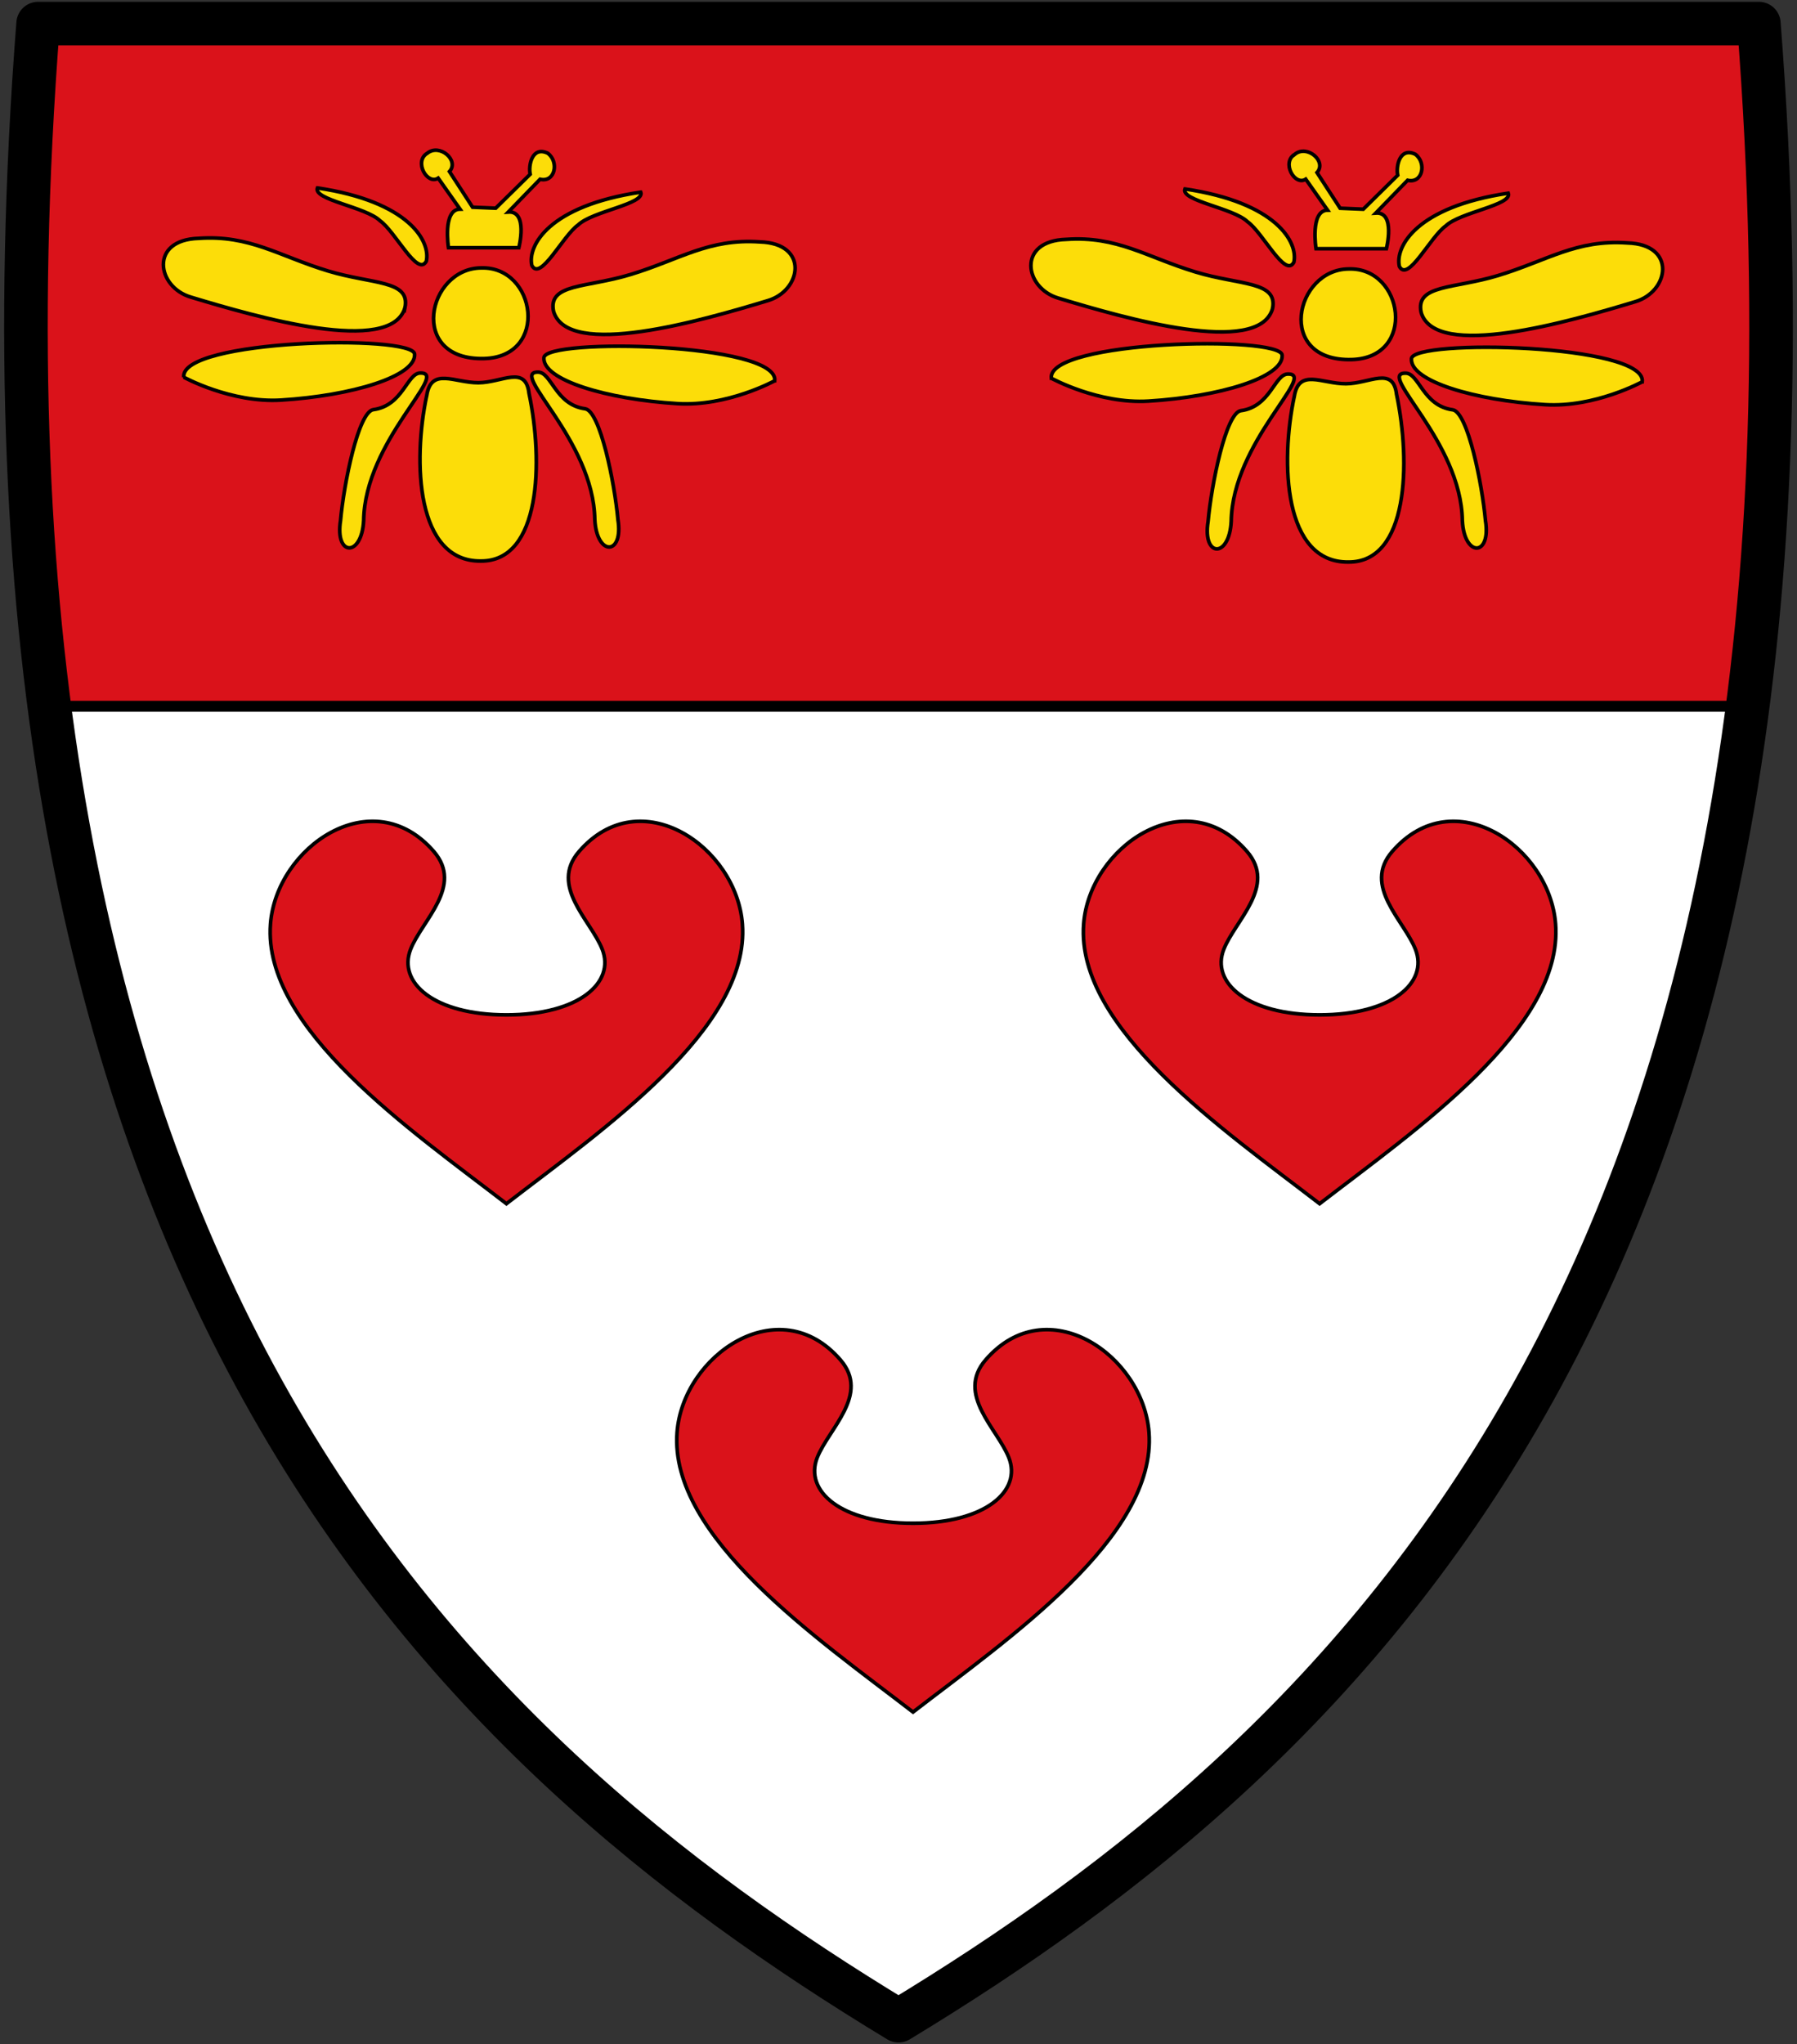 <svg xmlns="http://www.w3.org/2000/svg" height="563" width="495"><rect width="100%" height="100%" fill="#333333" stroke="none"/><path d="M477.977 176C450.924 385.005 342.522 478.284 244 538 145.548 478.327 37.23 384.693 10.08 176" style="fill:#fff;stroke:none;stroke-width:2;stroke-linecap:butt;stroke-linejoin:miter;stroke-miterlimit:4;stroke-dasharray:none;stroke-opacity:1" transform="translate(3.5 18.5)"/><path d="M10.08 176C3.007 121.624 1.443 59.432 7-12h474c5.542 71.238 4.002 133.73-3.023 188" style="fill:#da121a;stroke:none;stroke-width:2;stroke-linecap:butt;stroke-linejoin:miter;stroke-miterlimit:4;stroke-dasharray:none;stroke-opacity:1" transform="translate(3.5 18.5)"/><path style="fill:#fcdd09;stroke:#000;stroke-opacity:1" d="M118.558 106.338c1.314-7.753 7.6-3.408 14.216-3.435 6.526-.026 13.007-4.96 13.946 2.904 3.964 18.765 3.283 46.316-13.275 46.197-17.8.199-18.795-27.287-14.887-45.666zM153.478 83.238c-1.563-7.67 8.97-6.422 21.179-10.13 13.628-4.136 21.552-9.965 35.638-8.987 13.667.386 11.569 13.446 2.124 16.196-18.17 5.488-55.041 16.167-58.941 2.92zM214.408 102.358s-13.02 7.15-26.786 6.302c-19.46-1.199-37.256-6.51-36.798-12.674.527-5.473 64.71-4.046 63.584 6.372z" transform="translate(-.999 2.5)"/><path style="fill:#fcdd09;stroke:#000;stroke-opacity:1" d="M116.838 100.228c-3.721-.069-4.778 9-13.01 10.089-4.124.62-8.11 20.355-9.027 30.533-1.593 9.912 5.84 10.178 6.372 0 .342-22.011 23.74-40.708 15.665-40.622zM133.568 71.288c15.14-.468 18.81 24.452.796 24.957-21.1.559-15.662-24.882-.796-24.957zM88.43 49.258c-1.217 3.277 13.35 5.227 17.252 9.035 4.25 2.993 10.358 15.635 12.75 11.143 1.226-5.43-4.692-16.415-30.002-20.178zM118.698 39.698c3.423-2.767 8.888 1.993 6.106 5.044l6.372 9.824 6.372.265 9.493-9.348c-.526-2.414.514-7.85 4.845-5.785 3.173 2.378 2.036 8.142-2.124 7.168L141 55.894c5.531-.384 2.92 9.823 2.92 9.823h-19.382s-1.684-10.553 3.186-10.62l-6.02-8.536c-3.018 1.977-6.78-4.602-3.007-6.863zM177.498 50.418c1.216 3.277-13.351 5.227-17.252 9.035-4.25 2.993-10.358 15.635-12.75 11.143-1.226-5.43 4.691-16.415 30.002-20.178zM112.548 82.258c1.563-7.67-8.97-6.422-21.18-10.13-13.627-4.136-21.551-9.965-35.637-8.987-13.667.386-11.57 13.446-2.124 16.196 18.17 5.488 55.04 16.167 58.94 2.92zM51.62 101.378s13.02 7.15 26.787 6.302c19.46-1.199 37.256-6.51 36.798-12.674-.527-5.473-64.711-4.046-63.584 6.372zM149.178 99.988c3.72-.069 4.778 9 13.01 10.089 4.124.62 8.11 20.355 9.027 30.533 1.593 9.912-5.841 10.178-6.372 0-.342-22.011-23.74-40.708-15.665-40.622z" transform="translate(-.999 2.5)"/><g style="fill:#ffd200"><path d="M120.93 595.7c1.314-7.753 7.6-3.408 14.216-3.435 6.526-.026 13.007-4.96 13.946 2.904 3.964 18.765 3.284 46.316-13.275 46.197-17.8.199-18.795-27.287-14.887-45.666zM155.85 572.6c-1.563-7.67 8.97-6.422 21.179-10.129 13.628-4.137 21.552-9.966 35.638-8.987 13.667.385 11.569 13.446 2.124 16.196-18.17 5.487-55.041 16.167-58.941 2.92zM216.78 591.72s-13.02 7.15-26.786 6.302c-19.46-1.199-37.256-6.51-36.798-12.674.527-5.473 64.711-4.046 63.584 6.372z" style="fill:#fcdd09;stroke:#000;stroke-opacity:1" transform="translate(235.601 -486.58)"/><path d="M119.21 589.59c-3.721-.069-4.778 9-13.01 10.089-4.124.62-8.11 20.355-9.027 30.533-1.593 9.912 5.84 10.178 6.372 0 .342-22.011 23.74-40.708 15.665-40.622zM135.94 560.65c15.14-.468 18.811 24.452.797 24.957-21.1.56-15.662-24.882-.797-24.957zM90.802 538.62c-1.216 3.277 13.351 5.227 17.252 9.035 4.25 2.993 10.358 15.635 12.75 11.143 1.226-5.43-4.691-16.415-30.002-20.178zM121.07 529.06c3.423-2.766 8.888 1.993 6.107 5.045l6.372 9.823 6.372.266 9.492-9.35c-.526-2.413.514-7.848 4.845-5.784 3.173 2.378 2.036 8.142-2.124 7.169l-8.762 9.027c5.532-.384 2.92 9.823 2.92 9.823h-19.381s-1.684-10.553 3.186-10.62l-6.02-8.535c-3.019 1.977-6.781-4.603-3.007-6.864zM179.87 539.78c1.216 3.277-13.351 5.227-17.252 9.035-4.25 2.993-10.358 15.635-12.75 11.143-1.226-5.43 4.691-16.415 30.002-20.178zM114.92 571.62c1.563-7.67-8.97-6.422-21.179-10.129-13.628-4.137-21.552-9.966-35.638-8.987-13.667.385-11.569 13.446-2.124 16.196 18.17 5.487 55.041 16.167 58.941 2.92zM53.993 590.74s13.02 7.15 26.786 6.302c19.46-1.199 37.256-6.51 36.798-12.674-.527-5.473-64.711-4.046-63.584 6.372zM151.55 589.35c3.721-.069 4.778 9 13.01 10.089 4.124.62 8.11 20.355 9.027 30.533 1.593 9.912-5.84 10.178-6.372 0-.342-22.011-23.74-40.708-15.665-40.622z" style="fill:#fcdd09;stroke:#000;stroke-opacity:1" transform="translate(235.601 -486.58)"/></g><path style="fill:none;stroke:#000;stroke-width:12;stroke-linecap:round;stroke-linejoin:round;stroke-miterlimit:4;stroke-dasharray:none;stroke-opacity:1" d="M481-12c26.885 345.587-112.896 474.779-237 550C119.896 462.779-19.885 333.587 7-12Z" transform="translate(3.5 18.5)"/><path style="fill:#da121a;stroke:#000;stroke-width:1px;stroke-linecap:butt;stroke-linejoin:miter;stroke-opacity:1" d="M200 236c-1.579-21.254-28.085-39.553-45-20-8.262 9.551 3.242 18.924 6.397 26.944C164.987 252.069 155 261 135 261s-29.987-8.931-26.397-18.056c3.155-8.02 14.66-17.393 6.397-26.944-16.915-19.553-43.421-1.254-45 20-2.137 28.764 38.716 56.739 65 77 26.284-20.261 67.137-48.236 65-77zM424 236c-1.579-21.254-28.085-39.553-45-20-8.262 9.551 3.242 18.924 6.397 26.944C388.987 252.069 379 261 359 261s-29.987-8.931-26.397-18.056c3.155-8.02 14.66-17.393 6.397-26.944-16.915-19.553-43.421-1.254-45 20-2.137 28.764 38.716 56.739 65 77 26.284-20.261 67.137-48.236 65-77z" transform="translate(4.5 18.5)"/><path d="M313 376c-1.579-21.254-28.085-39.553-45-20-8.262 9.551 3.242 18.924 6.397 26.944C277.987 392.069 268 401 248 401s-29.987-8.931-26.397-18.056c3.155-8.02 14.66-17.393 6.397-26.944-16.915-19.553-43.421-1.254-45 20-2.137 28.764 38.716 56.739 65 77 26.284-20.261 67.137-48.236 65-77z" style="fill:#da121a;stroke:#000;stroke-width:1px;stroke-linecap:butt;stroke-linejoin:miter;stroke-opacity:1" transform="translate(3.5 18.5)"/><path d="M10.08 176h467.897" style="fill:none;stroke:#000;stroke-width:3;stroke-linecap:butt;stroke-linejoin:miter;stroke-miterlimit:4;stroke-dasharray:none;stroke-opacity:1" transform="translate(3.5 18.5)"/></svg>